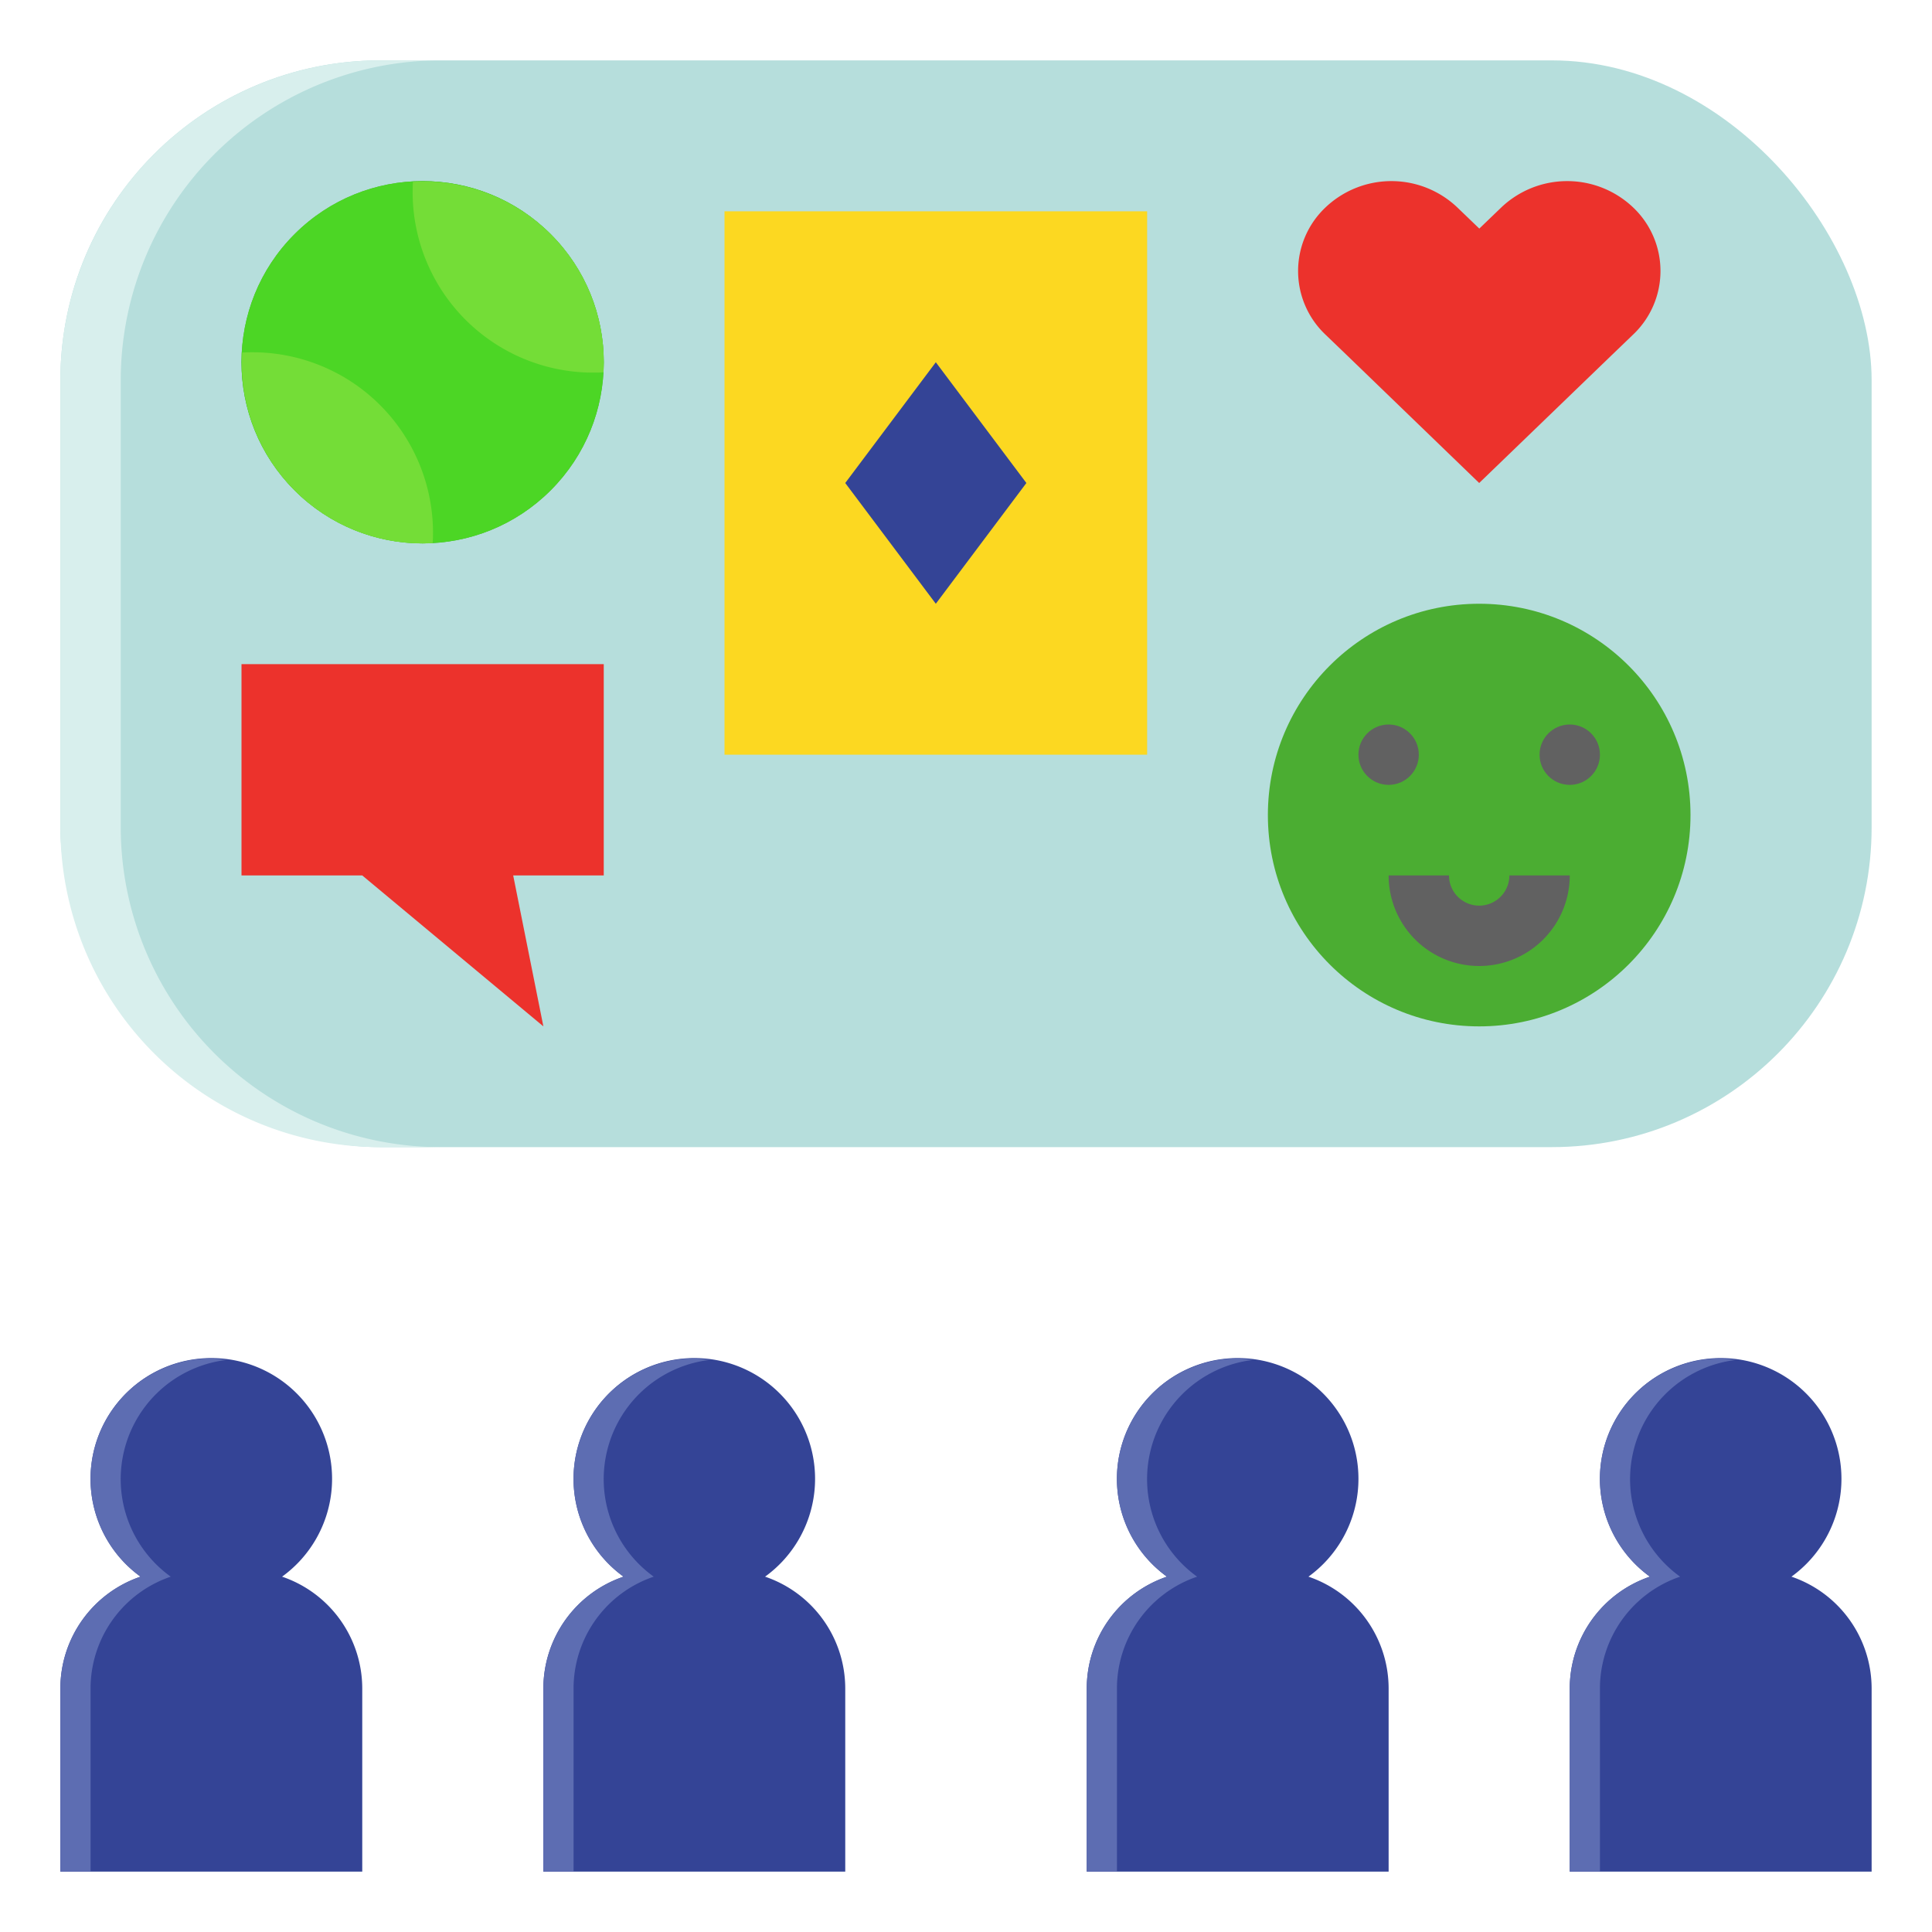 <?xml version="1.0" encoding="UTF-8" standalone="no"?> <svg id="Layer_1" data-name="Layer 1" xmlns="http://www.w3.org/2000/svg" viewBox="0 0 64 64"><defs><style>.cls-1{fill:#b6dedc;}.cls-2{fill:#344496;}.cls-3{fill:#d8efed;}.cls-4{fill:#4bad32;}.cls-5{fill:#4cd625;}.cls-6{fill:#5d6db2;}.cls-7{fill:#fcd821;}.cls-8{fill:#ec322c;}.cls-9{fill:#616161;}.cls-10{fill:#74dd37;}</style></defs><title>social-activity-group-activity-recreation-community-society</title><rect class="cls-1" x="2" y="2" width="60" height="36" rx="10.597" ry="10.597"/><path class="cls-2" d="M9.344,52.229a4,4,0,1,0-4.687,0A3.915,3.915,0,0,0,2,55.927V62H12V55.927A3.915,3.915,0,0,0,9.344,52.229Z"/><path class="cls-3" d="M4,27.4V12.6A10.6,10.6,0,0,1,14.6,2h-2A10.6,10.6,0,0,0,2,12.6V27.4A10.6,10.6,0,0,0,12.6,38h2A10.6,10.6,0,0,1,4,27.4Z"/><circle class="cls-4" cx="14" cy="12" r="6" transform="translate(-4.385 13.414) rotate(-45)"/><circle class="cls-5" cx="14" cy="12" r="6" transform="translate(-4.385 13.414) rotate(-45)"/><path class="cls-6" d="M5.656,52.229A3.977,3.977,0,0,1,7.5,45.05,3.949,3.949,0,0,0,7,45a3.991,3.991,0,0,0-2.344,7.229A3.915,3.915,0,0,0,2,55.927V62H3V55.927A3.915,3.915,0,0,1,5.656,52.229Z"/><path class="cls-2" d="M25.344,52.229a4,4,0,1,0-4.687,0A3.915,3.915,0,0,0,18,55.927V62H28V55.927A3.915,3.915,0,0,0,25.344,52.229Z"/><path class="cls-6" d="M21.656,52.229A3.977,3.977,0,0,1,23.5,45.05,3.949,3.949,0,0,0,23,45a3.991,3.991,0,0,0-2.344,7.229A3.915,3.915,0,0,0,18,55.927V62h1V55.927A3.915,3.915,0,0,1,21.656,52.229Z"/><path class="cls-2" d="M43.344,52.229a4,4,0,1,0-4.687,0A3.915,3.915,0,0,0,36,55.927V62H46V55.927A3.915,3.915,0,0,0,43.344,52.229Z"/><path class="cls-6" d="M39.656,52.229A3.977,3.977,0,0,1,41.5,45.05,3.949,3.949,0,0,0,41,45a3.991,3.991,0,0,0-2.344,7.229A3.915,3.915,0,0,0,36,55.927V62h1V55.927A3.915,3.915,0,0,1,39.656,52.229Z"/><path class="cls-2" d="M59.344,52.229a4,4,0,1,0-4.687,0A3.915,3.915,0,0,0,52,55.927V62H62V55.927A3.915,3.915,0,0,0,59.344,52.229Z"/><path class="cls-6" d="M55.656,52.229A3.977,3.977,0,0,1,57.5,45.05,3.949,3.949,0,0,0,57,45a3.991,3.991,0,0,0-2.344,7.229A3.915,3.915,0,0,0,52,55.927V62h1V55.927A3.915,3.915,0,0,1,55.656,52.229Z"/><rect class="cls-7" x="24" y="7" width="14" height="18"/><path class="cls-8" d="M54.1,6.872a3.169,3.169,0,0,0-4.368,0l-.728.7-.728-.7a3.169,3.169,0,0,0-4.368,0,2.9,2.9,0,0,0,0,4.213l.728.7L49,16l4.367-4.213.728-.7A2.9,2.9,0,0,0,54.1,6.872Z"/><polygon class="cls-2" points="31 12 28 16 31 20 34 16 31 12"/><circle class="cls-4" cx="49" cy="27" r="7"/><path class="cls-9" d="M49,32a3,3,0,0,1-3-3h2a1,1,0,0,0,2,0h2A3,3,0,0,1,49,32Z"/><polygon class="cls-8" points="8 22 20 22 20 29 17 29 18 34 12 29 8 29 8 22"/><path class="cls-10" d="M14.334,17.991a5.98,5.98,0,0,0-6.312-6.312,5.98,5.98,0,0,0,6.312,6.312Z"/><path class="cls-10" d="M19.991,12.334a5.98,5.98,0,0,0-6.312-6.312,5.98,5.98,0,0,0,6.312,6.312Z"/><circle class="cls-9" cx="46" cy="25" r="1"/><circle class="cls-9" cx="52" cy="25" r="1"/></svg>